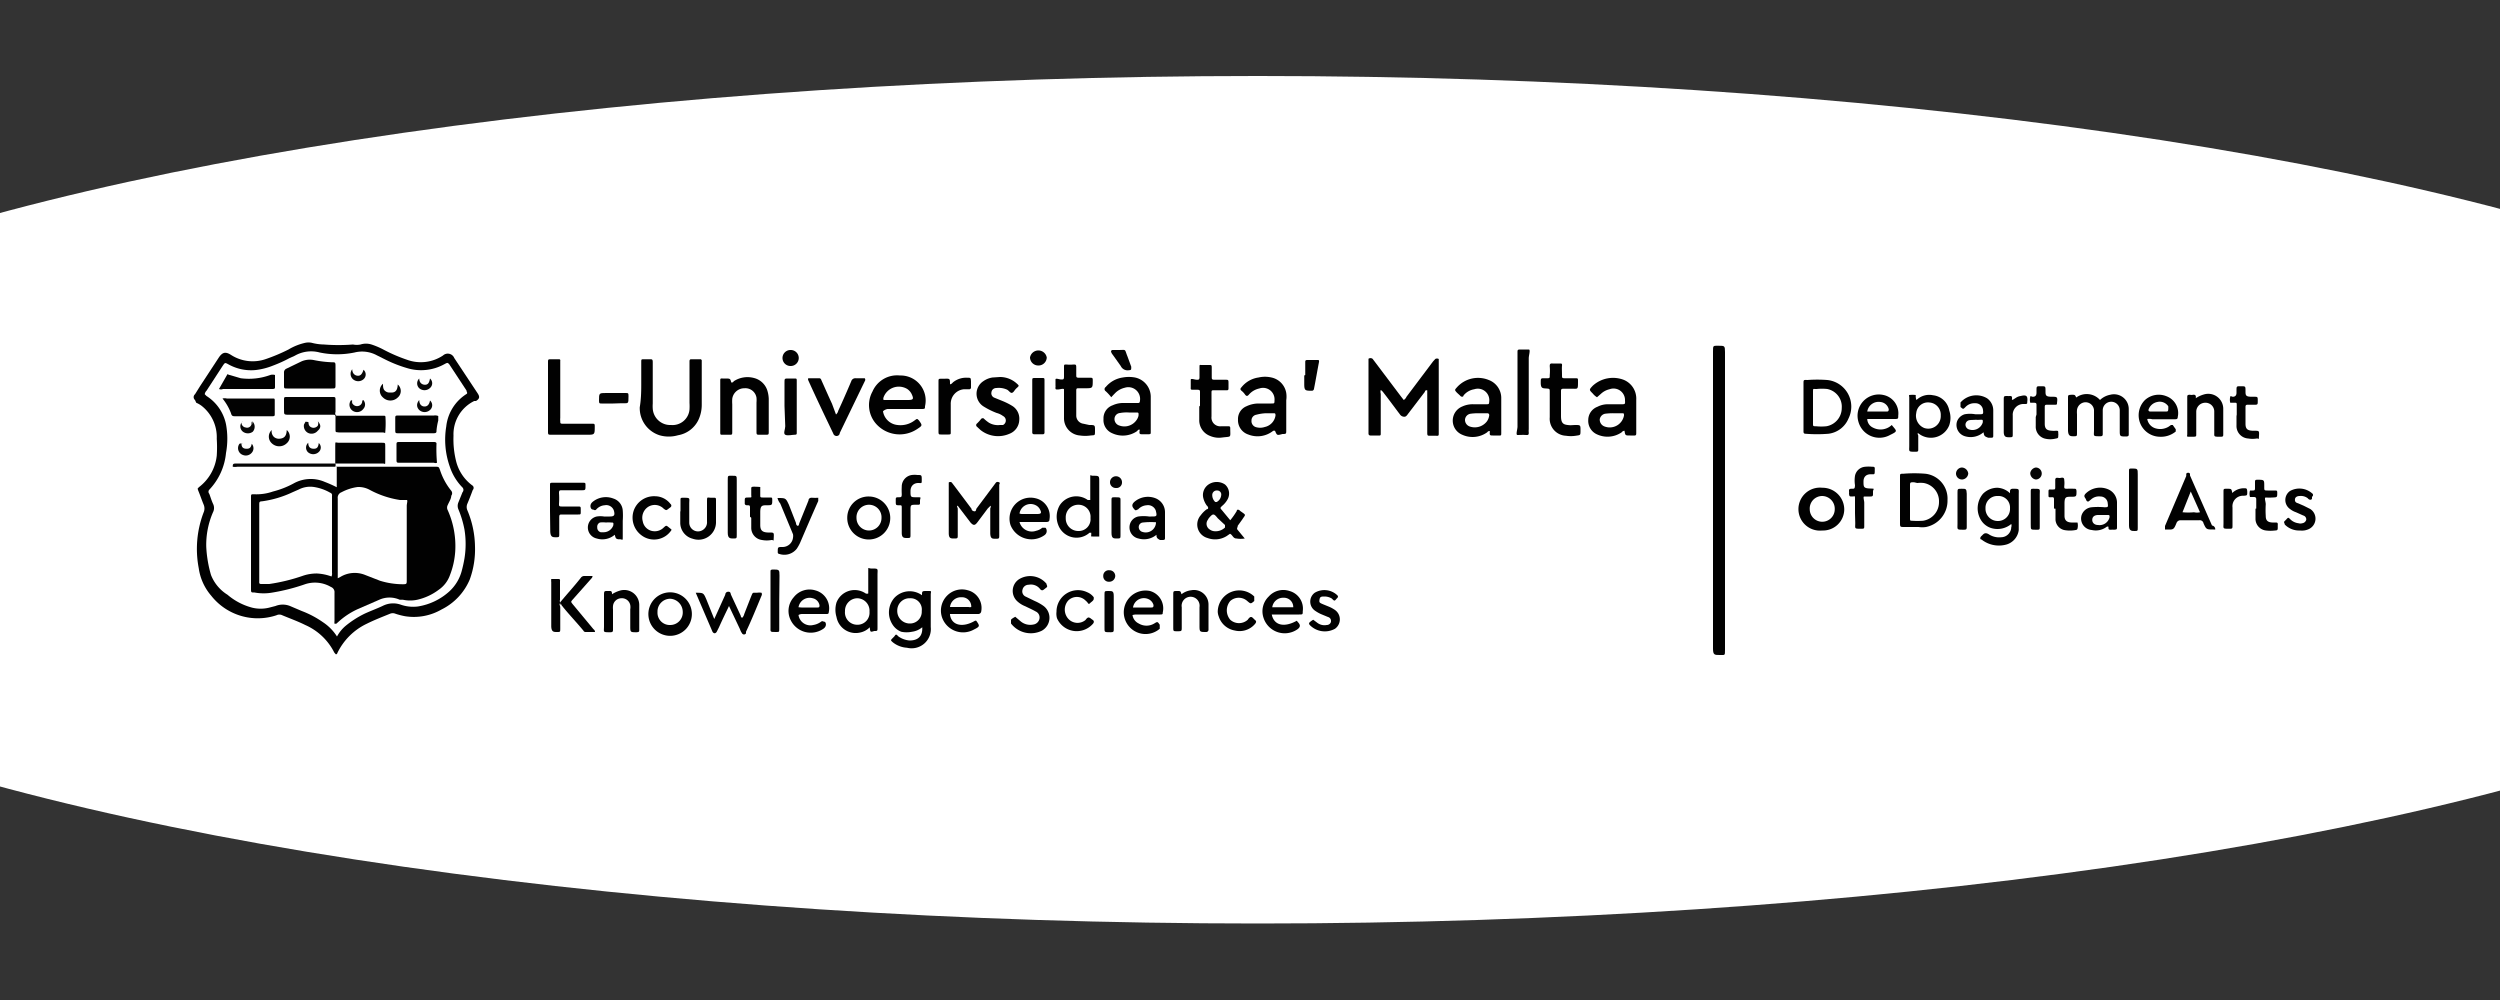 <svg id="Layer_1" data-name="Layer 1" xmlns="http://www.w3.org/2000/svg" viewBox="0 0 100 40"><rect x="0" y="0" width="100" height="40" fill="#333333" stroke="none"/><defs><style>.cls-1{fill:#fff;}.cls-2{fill:#010101;}.cls-3{fill:#020202;}.cls-4{fill:#030303;}.cls-5{fill:#040404;}.cls-6{fill:#fefefe;}.cls-7{fill:#fdfdfd;}.cls-8{fill:#fafafa;}.cls-9{fill:#fcfcfc;}.cls-10{fill:#fbfbfb;}.cls-11{fill:#050505;}.cls-12{fill:#080808;}.cls-13{fill:#070707;}.cls-14{fill:#919191;}.cls-15{fill:#939393;}.cls-16{fill:#868686;}.cls-17{fill:#858585;}.cls-18{fill:#9c9c9c;}.cls-19{fill:#696969;}.cls-20{fill:#6d6d6d;}</style></defs><ellipse class="cls-1" cx="50.31" cy="19.99" rx="68.33" ry="16.95"/><path class="cls-2" d="M13.43,26.17s0,0-.06-.07A2.36,2.36,0,0,0,12.21,25c-.3-.15-.61-.26-.92-.39a.26.26,0,0,0-.23,0,2.37,2.37,0,0,1-2.61-.78,2.14,2.14,0,0,1-.5-1.1,4.09,4.09,0,0,1,.19-2.22.4.4,0,0,0,0-.34c-.07-.17-.13-.35-.2-.52s0-.1,0-.15a1.83,1.83,0,0,0,.73-1.27,5.06,5.06,0,0,0,0-.68,1.59,1.59,0,0,0-.61-1.32,1.05,1.05,0,0,0-.21-.12L7.8,16a.15.15,0,0,1,0-.23L8,15.45l.76-1.16c.14-.2.26-.23.47-.1a1.6,1.6,0,0,0,1.41.17,7.14,7.14,0,0,0,.9-.38,2.25,2.25,0,0,1,.68-.27.65.65,0,0,1,.24,0,2.08,2.08,0,0,0,.5.07,7.49,7.49,0,0,0,1.16,0,.76.76,0,0,0,.3,0,.73.73,0,0,1,.44,0,3,3,0,0,1,.49.21,6.36,6.36,0,0,0,.93.4,1.6,1.6,0,0,0,1.44-.17.28.28,0,0,1,.45.1l.94,1.42c.09.14.07.21-.07.3l-.07,0a1.48,1.48,0,0,0-.83,1.39,3.62,3.62,0,0,0,.1,1,1.72,1.72,0,0,0,.67,1,.12.12,0,0,1,0,.17c-.07.19-.14.37-.22.56a.33.33,0,0,0,0,.24A3.87,3.87,0,0,1,19,21.86a3.51,3.51,0,0,1-.21,1.32,2.36,2.36,0,0,1-1.13,1.2,2.21,2.21,0,0,1-1.45.27,2.79,2.79,0,0,1-.39-.1.28.28,0,0,0-.22,0c-.32.13-.63.25-.93.4a2.5,2.5,0,0,0-1.18,1.18A.05.05,0,0,1,13.43,26.17Z"/><path class="cls-3" d="M69,20v6c0,.23,0,.2-.21.2s-.27,0-.27-.26V14.06c0-.25,0-.23.23-.23s.25,0,.25.25Z"/><path class="cls-2" d="M56.15,16a.28.28,0,0,0,.11-.13l1.06-1.41.09-.1a.14.14,0,0,1,.14,0s0,.06,0,.1v2.87c0,.09,0,.11-.11.1H57.2c-.09,0-.11,0-.11-.12v-1.7c-.06,0-.08,0-.1.07l-.68.89s-.06.1-.13.1a.21.21,0,0,1-.18-.09c-.22-.29-.43-.58-.65-.86,0,0-.06-.09-.12-.12a.26.26,0,0,0,0,.15v1.59c0,.06,0,.09-.09.08h-.33s-.07,0-.07-.08V14.55s0-.06,0-.08,0-.1,0-.12a.14.14,0,0,1,.16,0l.07.09,1.07,1.42Z"/><path class="cls-2" d="M25.65,15.4c0-.3,0-.61,0-.91,0-.12,0-.12.11-.12H26c.08,0,.11,0,.11.12,0,.31,0,.61,0,.92s0,.49,0,.73a1.48,1.48,0,0,0,0,.21.7.7,0,0,0,.73.65.68.68,0,0,0,.74-.62,2.28,2.28,0,0,0,0-.26V14.44s0-.07.06-.07h.36a.06.06,0,0,1,.07.07v1.74a1.42,1.42,0,0,1-.13.61,1.11,1.11,0,0,1-.82.62,1.33,1.33,0,0,1-.74,0,1.14,1.14,0,0,1-.79-1.12C25.64,16,25.65,15.69,25.65,15.4Z"/><path class="cls-2" d="M35.32,16.45a.65.65,0,0,0,.58.55.93.93,0,0,0,.68-.18c.11-.08.1-.08.18,0l0,0c.14.2.14.2-.07.34a1.26,1.26,0,0,1-1.64-.2,1.13,1.13,0,0,1-.15-1.3,1.07,1.07,0,0,1,1.1-.64,1,1,0,0,1,1,1.23c0,.1,0,.11-.15.11H35.5A.37.37,0,0,0,35.32,16.45Z"/><path class="cls-2" d="M51,17.23s0,0-.07,0a1,1,0,0,1-1,.15.6.6,0,0,1-.41-.6.55.55,0,0,1,.34-.53,1.13,1.13,0,0,1,.48-.11h.52c.11,0,.12,0,.12-.12a.46.46,0,0,0-.61-.48.75.75,0,0,0-.41.24c-.06.07-.1.08-.16,0a.67.67,0,0,0-.14-.15c-.06-.05-.05-.09,0-.14a1.06,1.06,0,0,1,.68-.39,1.14,1.14,0,0,1,.52,0,.76.76,0,0,1,.59.62,1,1,0,0,1,0,.29v1.2c0,.15,0,.15-.17.15H51.3C51.08,17.42,51.08,17.42,51,17.23Z"/><path class="cls-2" d="M63.88,15.89a.66.66,0,0,1-.17-.15c-.15-.15-.15-.15,0-.31a1.2,1.2,0,0,1,1.23-.24.81.81,0,0,1,.51.8c0,.44,0,.88,0,1.32,0,.08,0,.12-.11.11h-.13c-.2,0-.2,0-.23-.19,0,0-.07,0-.11.06a1,1,0,0,1-1,.08.59.59,0,0,1-.34-.57.57.57,0,0,1,.37-.53.9.9,0,0,1,.42-.1h.54c.14,0,.15,0,.14-.15a.46.46,0,0,0-.62-.45.75.75,0,0,0-.34.18Z"/><path class="cls-2" d="M59.58,17.24s-.06,0-.09.05a1,1,0,0,1-1,.1.61.61,0,0,1,0-1.13,1,1,0,0,1,.45-.09h.5c.12,0,.12,0,.13-.11a.46.46,0,0,0-.6-.49.7.7,0,0,0-.43.25c0,.06-.09.07-.14,0l-.12-.11c-.1-.11-.1-.11,0-.22a1.13,1.13,0,0,1,1.27-.29.77.77,0,0,1,.5.75c0,.46,0,.92,0,1.37,0,.09,0,.11-.11.1h-.23c-.09,0-.13,0-.12-.12a.07.07,0,0,0,0-.05Z"/><path class="cls-2" d="M44.45,15.89a1.83,1.83,0,0,0-.22-.24.1.1,0,0,1,0-.17,1.09,1.09,0,0,1,.68-.38,1.35,1.35,0,0,1,.49,0,.79.79,0,0,1,.63.76c0,.47,0,.95,0,1.42,0,.07,0,.09-.09.09h-.25c-.08,0-.12,0-.11-.11a.12.12,0,0,0,0-.08s-.06,0-.09.06a1,1,0,0,1-1,.09.57.57,0,0,1-.35-.57.55.55,0,0,1,.37-.55,1,1,0,0,1,.44-.09h.54c.08,0,.1,0,.11-.1a.47.47,0,0,0-.61-.51.79.79,0,0,0-.37.2S44.51,15.82,44.45,15.89Z"/><path class="cls-2" d="M29.25,15.3c.05,0,.07,0,.1-.05a1,1,0,0,1,.81-.13.75.75,0,0,1,.53.49,1.28,1.28,0,0,1,.06.34v1.3c0,.14,0,.14-.14.14H30.4c-.14,0-.14,0-.14-.15V16.1a1.11,1.11,0,0,0,0-.19.45.45,0,0,0-.48-.38.49.49,0,0,0-.49.42,1.55,1.55,0,0,0,0,.22v1.09c0,.13,0,.13-.12.13h-.28c-.06,0-.08,0-.08-.08V15.22c0-.06,0-.09.09-.08H29C29.21,15.14,29.21,15.14,29.25,15.3Z"/><path class="cls-2" d="M39.62,20.23s-.07.07-.11.11l-.42.56c-.1.13-.16.12-.27,0l-.51-.67c-.06,0,0,.08,0,.12V21.4c0,.13,0,.14-.14.14s-.22,0-.22-.22V19.4s0-.09,0-.1a.1.1,0,0,1,.12,0l.19.25.6.8s0,.08.1.1.07-.08.11-.12l.71-.95.06-.08a.1.1,0,0,1,.13,0c.05,0,0,.06,0,.1v2c0,.14,0,.15-.14.15s-.21,0-.22-.21v-1S39.65,20.25,39.62,20.23Z"/><path class="cls-2" d="M80.4,19.73s0-.06,0-.08,0-.1.11-.1c.28,0,.24,0,.24.23v1.13c0,.09,0,.19,0,.29a.69.69,0,0,1-.49.58,1.12,1.12,0,0,1-1-.2c-.06,0-.07-.08,0-.14s.12-.17.29-.07a.75.75,0,0,0,.5.12.41.41,0,0,0,.4-.4.19.19,0,0,0,0-.13.86.86,0,0,1-.81.16.74.74,0,0,1-.39-.3.9.9,0,0,1,.07-1.07.82.82,0,0,1,.57-.24A.78.78,0,0,1,80.4,19.73Z"/><path class="cls-2" d="M36.88,23.81c0-.17,0-.17.21-.17s.14,0,.14.15v1.29a.77.77,0,0,1-.95.83,1,1,0,0,1-.57-.22c-.09-.08-.09-.08,0-.17l.06-.06c.07-.1.07-.1.17,0a.91.91,0,0,0,.44.16c.34,0,.53-.17.51-.53a.8.8,0,0,1-.41.18,1.05,1.05,0,0,1-.43,0,.72.72,0,0,1-.35-.29.89.89,0,0,1,.07-1.06A.84.84,0,0,1,36.88,23.81Z"/><path class="cls-2" d="M40,15.08a1,1,0,0,1,.67.26c.1.09.1.09,0,.18s-.11.16-.18.19-.13-.08-.2-.12a.8.8,0,0,0-.43-.07c-.12,0-.19.08-.2.16a.19.19,0,0,0,.12.23l.32.13a2.69,2.69,0,0,1,.38.19.6.6,0,0,1,.29.58.61.61,0,0,1-.39.54,1.13,1.13,0,0,1-1.16-.15l-.14-.13a.08.08,0,0,1,0-.13,1.54,1.54,0,0,0,.17-.19s.07-.05.11,0a1.56,1.56,0,0,0,.2.16A.7.7,0,0,0,40,17l.12,0a.2.2,0,0,0,0-.36.72.72,0,0,0-.25-.12,3,3,0,0,1-.54-.27.6.6,0,0,1,0-1,.85.85,0,0,1,.37-.15Z"/><path class="cls-2" d="M83.05,15.9A.71.71,0,0,1,84,16a.81.81,0,0,1,.41-.21.59.59,0,0,1,.74.57c0,.33,0,.66,0,1,0,.06,0,.09-.09.1-.27,0-.27,0-.27-.25v-.8a.34.34,0,0,0-.68,0c0,.13,0,.26,0,.39v.54c0,.07,0,.11-.1.11-.31,0-.25,0-.25-.25s0-.43,0-.65V16.4a.34.34,0,0,0-.34-.31.35.35,0,0,0-.34.31,1,1,0,0,0,0,.17v.75c0,.12,0,.13-.13.13s-.22,0-.23-.23V15.93c0-.13,0-.13.14-.14h.07C83,15.8,83,15.8,83.05,15.9Z"/><path class="cls-2" d="M72.14,16.34v-1c0-.14,0-.15.15-.14a5.38,5.38,0,0,1,.8,0,1.07,1.07,0,0,1,.85,1.54,1,1,0,0,1-.8.61,5.62,5.62,0,0,1-.92,0c-.09,0-.08-.07-.08-.13Z"/><path class="cls-2" d="M49.21,20.81a2.78,2.78,0,0,0,.26-.37c0-.07.08-.07.14,0,.25.18.22.12.08.34l-.18.25c0,.07-.06.11,0,.17l.28.34a1,1,0,0,1-.33,0c-.14,0-.15-.14-.26-.19l-.13.09a.87.87,0,0,1-.77.08.56.56,0,0,1-.27-.91,1.09,1.09,0,0,1,.24-.24c.07,0,.08-.08,0-.15a.84.84,0,0,1-.13-.27.51.51,0,0,1,.2-.57.59.59,0,0,1,.66,0,.48.48,0,0,1,.1.6.9.9,0,0,1-.22.26c-.08.08-.08.08,0,.17Z"/><path class="cls-2" d="M48,16.23V15.7c0-.08,0-.11-.11-.11h-.17c-.07,0-.1,0-.09-.09v-.05c0-.09,0-.19,0-.26s.16,0,.24,0,.11,0,.11-.11,0-.25,0-.38,0-.1.1-.1h.3c.07,0,.09,0,.09.1v.37c0,.09,0,.12.11.12h.42c.14,0,.14,0,.14.15s0,.12,0,.18,0,.1-.1.09h-.46c-.12,0-.12,0-.12.12v.93a.35.35,0,0,0,.39.39h.26c.07,0,.1,0,.1.08,0,.4.06.32-.32.37a.89.89,0,0,1-.48-.06.67.67,0,0,1-.44-.66v-.52Z"/><path class="cls-2" d="M63,17c.22,0,.22,0,.22.21s0,.19-.19.22a1.27,1.27,0,0,1-.39,0,.68.68,0,0,1-.65-.74c0-.33,0-.65,0-1,0-.14,0-.14-.14-.15s-.22,0-.22-.23h0c0-.19,0-.18.17-.18h.07c.12,0,.12,0,.12-.13a1.93,1.93,0,0,0,0-.34c0-.08,0-.13.11-.12h.3c.06,0,.09,0,.08.09s0,.25,0,.37,0,.13.12.13H63c.12,0,.12,0,.12.12,0,.37,0,.29-.3.3h-.27c-.07,0-.11,0-.11.09,0,.33,0,.66,0,1s.13.35.37.37Z"/><path class="cls-2" d="M76,20.08v-1c0-.13,0-.13.13-.13a5.3,5.3,0,0,1,.89,0,1,1,0,0,1,.88,1.05,1.07,1.07,0,0,1-.86,1.08,1,1,0,0,1-.3,0h-.56c-.18,0-.18,0-.18-.18Z"/><path class="cls-2" d="M43.57,17c.23,0,.23,0,.23.22s0,.18-.18.2a1.48,1.48,0,0,1-.42,0,.69.69,0,0,1-.64-.7c0-.22,0-.44,0-.66v-.23c0-.08,0-.19,0-.25s-.17,0-.25,0-.1,0-.09-.1,0,0,0-.05,0-.18,0-.25.15,0,.23,0,.11,0,.11-.11,0-.25,0-.37,0-.12.1-.12a1.31,1.31,0,0,0,.28,0c.09,0,.11,0,.11.12V15c0,.08,0,.11.11.11h.45c.07,0,.1,0,.1.09,0,.33,0,.33-.3.33h-.26c-.07,0-.1,0-.1.09v1a.33.33,0,0,0,.29.33Z"/><path class="cls-2" d="M21.92,15.88V14.51c0-.14,0-.14.14-.14h.28c.05,0,.08,0,.07.08v2.27a.45.45,0,0,0,0,.11c0,.11,0,.12.12.12H23.7c.07,0,.09,0,.09.1,0,.34,0,.34-.32.34h-1.4c-.15,0-.15,0-.15-.15Z"/><path class="cls-2" d="M34.79,25.09a.73.73,0,0,1-.38.21.78.78,0,0,1-.95-.62,1,1,0,0,1,0-.58.78.78,0,0,1,1.17-.36.15.15,0,0,0,.1,0v-.34c0-.19,0-.37,0-.56s0-.1.11-.1c.32,0,.26,0,.26.26v2.1c0,.14,0,.14-.13.14h0C34.81,25.29,34.81,25.29,34.79,25.09Z"/><path class="cls-2" d="M43.61,20V19.7c0-.19,0-.38,0-.57s0-.1.1-.1c.26,0,.26,0,.26.25v2.18s0,0,0,0-.17,0-.26,0-.06,0-.06-.08v-.07s0,0-.07,0A.78.78,0,0,1,42.33,21a.91.91,0,0,1,.06-.79A.79.79,0,0,1,43.51,20S43.56,20,43.61,20Z"/><path class="cls-2" d="M33.44,16.58a.27.27,0,0,0,.09-.15c.18-.39.35-.78.52-1.18a.17.17,0,0,1,.18-.12h.36a.1.1,0,0,1,0,.12l-1,2.07c0,.06-.05.12-.13.12a.14.14,0,0,1-.13-.1c-.34-.71-.68-1.42-1-2.13a.1.1,0,0,1,0-.08h.44c.07,0,.08.07.1.11.14.31.27.61.41.91Z"/><path class="cls-2" d="M76.66,16a.73.73,0,0,1,.66-.19.74.74,0,0,1,.65.61.92.92,0,0,1,0,.59.79.79,0,0,1-1.17.37l-.07-.05c-.06,0,0,.06,0,.1v.54c0,.07,0,.1-.1.1-.31,0-.26,0-.26-.25V15.87a.07.07,0,0,1,0-.07,1.13,1.13,0,0,1,.26,0s0,0,0,0S76.62,15.93,76.66,16Z"/><path class="cls-2" d="M29.16,24.24c-.15.31-.28.58-.4.85l-.09.18c-.05.08-.12.08-.17,0v0l-.67-1.56s0,0,0,0,0,0,0,0c.31,0,.31,0,.43.28l.31.77.06-.13.38-.84s0-.11.11-.12.1.07.12.12l.39.84s0,.07.06.08a.31.31,0,0,0,.08-.15l.27-.69c.08-.19.05-.16.24-.16a.55.55,0,0,1,.18,0,.12.12,0,0,1,0,.12c-.2.48-.41,1-.62,1.44l0,.06a.09.09,0,0,1-.16,0,.6.6,0,0,1-.08-.16Z"/><path class="cls-2" d="M88.61,21.18h-.07c-.28,0-.29,0-.4-.25a.15.15,0,0,0-.17-.12h-.75a.17.17,0,0,0-.16.11c-.11.27-.12.27-.41.26H86.6c0-.06,0-.1,0-.14l.85-2,0-.09a.09.09,0,0,1,.15,0s0,.05,0,.07l.88,2A.15.15,0,0,1,88.61,21.18Z"/><path class="cls-2" d="M40.61,24.67l.2.17a.6.6,0,0,0,.53.14.29.29,0,0,0,.24-.24.26.26,0,0,0-.15-.28c-.14-.08-.28-.14-.42-.21a1,1,0,0,1-.32-.2.56.56,0,0,1,.07-.88.85.85,0,0,1,1.1.18c0,.06.06.1,0,.15l-.09.07c-.06.05-.1.06-.16,0a.46.46,0,0,0-.46-.18.25.25,0,0,0-.25.2.23.23,0,0,0,.14.28l.35.17a1.86,1.86,0,0,1,.34.19.59.59,0,0,1-.06,1,1,1,0,0,1-1.23-.29c0-.06,0-.1,0-.14S40.56,24.7,40.61,24.67Z"/><path class="cls-2" d="M45.3,24.6a.44.44,0,0,0,.25.34.6.6,0,0,0,.62,0c.13-.08.13-.08.22.05l0,.05s0,.07,0,.11A.87.87,0,1,1,46,23.64a.72.72,0,0,1,.51.86c0,.06,0,.08-.1.08h-1Z"/><path class="cls-2" d="M31.94,24.6a.48.48,0,0,0,.59.4.71.71,0,0,0,.31-.13c.06-.05.09,0,.14,0s.12.18-.06.29a.89.89,0,0,1-1.29-.35.82.82,0,0,1,.12-.92.8.8,0,0,1,.88-.27.74.74,0,0,1,.52.87c0,.08-.07.07-.12.07H32.1A.29.29,0,0,0,31.94,24.6Z"/><path class="cls-2" d="M50.87,24.58c.09.44.5.53,1,.25,0,0,0,0,.06.07s.13.17-.06.29a.89.89,0,0,1-1.33-.48.82.82,0,0,1,.21-.85.78.78,0,0,1,.83-.22.73.73,0,0,1,.53.81c0,.13,0,.13-.15.13H50.87Z"/><path class="cls-2" d="M38,24.59c.06.43.51.53,1,.24a.09.09,0,0,1,.05,0c.15.21.15.23-.09.35a.89.89,0,0,1-1.29-.52.85.85,0,0,1,.22-.84.83.83,0,0,1,.82-.21.73.73,0,0,1,.54.84.12.12,0,0,1-.13.11H38Z"/><path class="cls-2" d="M60.7,15.7V14.09c0-.08,0-.11.1-.11s.27,0,.35,0,0,.23,0,.35v2.84a.57.57,0,0,0,0,.13c0,.07,0,.11-.11.1s-.26,0-.34,0,0-.22,0-.34Z"/><path class="cls-2" d="M85.89,16.76a.47.47,0,0,0,.29.36.65.65,0,0,0,.56-.05l.1-.07a0,0,0,0,1,.07,0l.12.17c0,.05,0,.07,0,.09a.93.93,0,0,1-.64.21A.86.86,0,0,1,85.8,16a.82.82,0,0,1,.86-.15.72.72,0,0,1,.45.83c0,.09-.06.09-.12.09h-.9A.49.49,0,0,0,85.89,16.76Z"/><path class="cls-2" d="M75.67,17c.2.25.26.24-.07.4a.87.87,0,0,1-1.26-.52.85.85,0,0,1,1-1.08.75.75,0,0,1,.59.82c0,.13,0,.14-.15.14H74.69a.39.39,0,0,0,.22.34A.65.65,0,0,0,75.67,17Z"/><path class="cls-2" d="M40.77,20.83a.51.51,0,0,0,.68.4.55.55,0,0,0,.24-.12c.05,0,.08,0,.12,0s.13.2-.05.31A.9.9,0,0,1,40.42,21a.84.84,0,0,1,1-1.07.73.73,0,0,1,.56.84c0,.09-.05.11-.14.11H40.77Z"/><path class="cls-2" d="M79.34,17.29a.78.78,0,0,1-.74.16.47.47,0,0,1-.32-.59.47.47,0,0,1,.31-.29,1.2,1.2,0,0,1,.42,0h.17c.14,0,.16,0,.14-.17a.3.3,0,0,0-.32-.27.48.48,0,0,0-.38.15c-.1.1-.09.09-.2,0l0-.05s0-.08,0-.13a.84.84,0,0,1,1.06-.17.59.59,0,0,1,.25.48c0,.33,0,.66,0,1,0,.08,0,.1-.1.1h-.1C79.37,17.45,79.37,17.44,79.34,17.29Z"/><path class="cls-2" d="M25.94,24.47a.87.87,0,0,1,1.73,0,.87.87,0,1,1-1.73,0Z"/><path class="cls-2" d="M46.26,21.39a.78.78,0,0,1-.72.15.45.45,0,0,1-.36-.45.44.44,0,0,1,.35-.43,1.53,1.53,0,0,1,.43,0h.09c.22,0,.24,0,.18-.24a.33.33,0,0,0-.36-.21.51.51,0,0,0-.35.17c-.05,0-.08.07-.14,0s-.16-.17,0-.31a.83.83,0,0,1,.84-.14.6.6,0,0,1,.38.57c0,.32,0,.64,0,1,0,.07,0,.1-.1.1H46.4C46.31,21.55,46.25,21.52,46.26,21.39Z"/><path class="cls-2" d="M72.89,21.22a.86.86,0,1,1,0-1.71.87.87,0,0,1,.88.87A.85.85,0,0,1,72.89,21.22Z"/><path class="cls-2" d="M34.76,19.86a.86.86,0,1,1-.87.85A.85.85,0,0,1,34.76,19.86Z"/><path class="cls-2" d="M83.54,20.06c-.05,0-.07,0-.1-.08s-.13-.13,0-.25a.82.82,0,0,1,.88-.16.58.58,0,0,1,.36.52c0,.19,0,.37,0,.56v.41c0,.12,0,.12-.13.13a.33.33,0,0,0-.1,0c-.09,0-.12,0-.11-.12a.08.08,0,0,0-.07,0,.72.72,0,0,1-.6.13.46.46,0,0,1-.41-.58.47.47,0,0,1,.41-.33,2.74,2.74,0,0,1,.5,0c.15,0,.16,0,.14-.15a.29.29,0,0,0-.29-.28.47.47,0,0,0-.38.12Z"/><path class="cls-2" d="M38,15.37c.07,0,.1-.07.15-.1a.83.83,0,0,1,.55-.16c.13,0,.13,0,.14.15v.23a.07.07,0,0,1-.08.08h-.2a.58.58,0,0,0-.53.6v1.13c0,.06,0,.08-.09.08h-.29c-.09,0-.11,0-.11-.11v-2c0-.12,0-.12.13-.12h.1C38,15.14,38,15.14,38,15.37Z"/><path class="cls-2" d="M24.59,21.39a.76.76,0,0,1-.72.15.45.45,0,0,1,0-.88.92.92,0,0,1,.29,0h.23c.18,0,.21-.05.17-.22a.32.32,0,0,0-.37-.23.49.49,0,0,0-.34.17c-.06.06-.09,0-.15,0s-.15-.17,0-.3a.83.83,0,0,1,.83-.14.54.54,0,0,1,.38.48,2.84,2.84,0,0,1,0,.41c0,.21,0,.42,0,.62s0,.13-.11.12h-.08C24.63,21.54,24.63,21.54,24.59,21.39Z"/><path class="cls-2" d="M31.1,19.92h0c.33,0,.33,0,.46.28l.28.72s0,.09.06.11.06-.08.08-.12l.36-.89c0-.08.07-.12.15-.11a1.92,1.92,0,0,0,.24,0c0,.06,0,.09,0,.13-.25.56-.49,1.12-.73,1.68a1.71,1.71,0,0,1-.13.23.63.63,0,0,1-.69.21.07.07,0,0,1-.07-.08v0c0-.2,0-.2.19-.2a.42.42,0,0,0,.42-.37.39.39,0,0,0,0-.14l-.51-1.23A.55.55,0,0,1,31.1,19.92Z"/><path class="cls-2" d="M22,20.43v-1c0-.12,0-.12.12-.12h1.18c.12,0,.12,0,.12.12v0c0,.18,0,.18-.18.18h-.76c-.09,0-.12,0-.12.11a3.23,3.23,0,0,1,0,.44c0,.07,0,.1.1.1h.64c.13,0,.13,0,.13.13v.07c0,.12,0,.12-.11.12H22.5c-.12,0-.13,0-.13.13v.65c0,.12,0,.13-.13.13s-.22,0-.23-.23Z"/><path class="cls-2" d="M87.83,15.93a1.13,1.13,0,0,1,.32-.15.6.6,0,0,1,.78.59c0,.33,0,.65,0,1,0,.07,0,.1-.1.1-.32,0-.25,0-.26-.24v-.79a.35.35,0,0,0-.37-.33.36.36,0,0,0-.35.36c0,.21,0,.41,0,.62v.28c0,.1,0,.1-.21.1s-.15,0-.15-.11V15.9c0-.08,0-.11.11-.11a.24.24,0,0,0,.12,0C87.81,15.78,87.85,15.82,87.83,15.93Z"/><path class="cls-2" d="M47.26,23.77a.77.77,0,0,1,.39-.16.58.58,0,0,1,.69.57c0,.34,0,.68,0,1a.09.09,0,0,1-.09.1c-.26,0-.27,0-.27-.25s0-.49,0-.74a.36.36,0,1,0-.71,0v.79c0,.17,0,.17-.18.17h0c-.16,0-.16,0-.16-.16V23.8c0-.16,0-.16.16-.16h0C47.22,23.64,47.22,23.64,47.26,23.77Z"/><path class="cls-2" d="M24.48,23.77a1.14,1.14,0,0,1,.3-.14.6.6,0,0,1,.79.56c0,.33,0,.67,0,1,0,.07,0,.09-.1.1-.26,0-.26,0-.26-.25v-.67a.47.47,0,0,0,0-.17.34.34,0,0,0-.36-.27.34.34,0,0,0-.33.31.71.71,0,0,0,0,.14v.79c0,.08,0,.12-.11.12-.31,0-.25,0-.25-.24V23.84c0-.22,0-.2.21-.2h0C24.47,23.63,24.48,23.68,24.48,23.77Z"/><path class="cls-2" d="M27.22,20.45V20c0-.07,0-.09.09-.09.32,0,.26,0,.26.24s0,.5,0,.75a.35.35,0,0,0,.54.3.36.36,0,0,0,.17-.34c0-.26,0-.52,0-.77s0-.18.18-.18h.1c.06,0,.08,0,.08.09,0,.31,0,.61,0,.91a.7.7,0,0,1-.93.64.66.66,0,0,1-.5-.63c0-.15,0-.31,0-.46Z"/><path class="cls-3" d="M74.2,20.52c0-.18,0-.36,0-.54s0-.12-.11-.12-.12,0-.13-.13a.21.21,0,0,0,0-.08c0-.07,0-.1.11-.1s.12,0,.13-.14a1.22,1.22,0,0,1,0-.38.45.45,0,0,1,.41-.36,1.22,1.22,0,0,1,.27,0c.09,0,.12,0,.11.12v0c0,.21,0,.18-.16.18s-.29.08-.29.29,0,.27.25.28.13,0,.13.13v.08c0,.07,0,.11-.1.11h0c-.08,0-.19,0-.25,0s0,.16,0,.25c0,.31,0,.61,0,.92,0,.11,0,.12-.12.12-.29,0-.24,0-.24-.23Z"/><path class="cls-2" d="M42.26,24.47a.86.86,0,0,1,1.23-.78.63.63,0,0,1,.26.2s0,0,0,.06-.07.11-.12.15-.07.1-.13,0a.6.6,0,0,0-.08-.08.49.49,0,0,0-.69,0,.55.55,0,0,0,0,.73.5.5,0,0,0,.69.05s.07-.11.13-.1.1.06.15.09.09.09,0,.18a.86.86,0,0,1-1.42-.24A.66.66,0,0,1,42.26,24.47Z"/><path class="cls-2" d="M48.71,24.48a.86.86,0,0,1,1.46-.62l0,.06s0,.08,0,.12l0,0c-.14.12-.14.12-.28,0a.51.51,0,0,0-.68,0,.58.58,0,0,0,0,.75.52.52,0,0,0,.7,0s.06-.1.12-.11.11.07.16.11.09.08,0,.18a.81.81,0,0,1-.8.25.82.82,0,0,1-.64-.56A.61.61,0,0,1,48.71,24.48Z"/><path class="cls-2" d="M26.86,21.2a.83.83,0,0,1-1.19.22.88.88,0,0,1-.32-1,.86.86,0,0,1,.86-.57.78.78,0,0,1,.61.31.08.08,0,0,1,0,.13l-.08.06c-.09.07-.09.07-.19,0a.5.5,0,0,0-.6-.09.52.52,0,0,0-.24.59.48.48,0,0,0,.46.4.5.5,0,0,0,.38-.15c.1-.09.1-.09.21,0l.1.08S26.85,21.19,26.86,21.2Z"/><path class="cls-2" d="M92,21.22a.8.8,0,0,1-.61-.24c0-.05-.06-.09,0-.14l.06-.06c.08-.09.08-.09.17,0a.56.56,0,0,0,.32.15.26.26,0,0,0,.15,0,.19.19,0,0,0,.16-.14.16.16,0,0,0-.12-.17l-.29-.13a.8.8,0,0,1-.24-.13.44.44,0,0,1,0-.72.77.77,0,0,1,.88.09.08.08,0,0,1,0,.14l0,.06c0,.07-.1.09-.17,0a.45.45,0,0,0-.32-.09c-.11,0-.18.05-.19.12s0,.14.12.17l.23.1.26.13a.46.46,0,0,1-.05.8A.65.65,0,0,1,92,21.22Z"/><path class="cls-2" d="M52.53,24.79l.16.12a.47.47,0,0,0,.38.09c.1,0,.17-.08.17-.15a.16.16,0,0,0-.12-.17l-.29-.12a1.49,1.49,0,0,1-.24-.14.44.44,0,0,1,0-.71.75.75,0,0,1,.88.08c.06.05.07.09,0,.15l0,0c-.09.11-.09.11-.2,0a.57.57,0,0,0-.28-.08c-.13,0-.19,0-.21.12s0,.13.14.19l.22.09a1.3,1.3,0,0,1,.26.14.46.46,0,0,1,0,.75.84.84,0,0,1-1-.14c-.05-.05-.05-.09,0-.13A.71.71,0,0,1,52.53,24.79Z"/><path class="cls-2" d="M36.07,20.87v-.54c0-.12,0-.12-.11-.12s-.13,0-.13-.13V20c0-.09,0-.11.11-.11s.13,0,.13-.13a2.71,2.71,0,0,1,0-.29.47.47,0,0,1,.4-.47.91.91,0,0,1,.23,0c.16,0,.17,0,.17.18s0,.14-.14.14-.3.08-.31.31h0c0,.26,0,.26.24.26s.14,0,.14.15v.1s0,.05-.06.05h-.09c-.23,0-.23,0-.23.24s0,.64,0,.95c0,.13,0,.14-.13.14s-.22,0-.22-.21Z"/><path class="cls-3" d="M89.47,16.58c0-.12,0-.24,0-.36s0-.11-.12-.11-.12,0-.14,0a.49.49,0,0,1,0-.24c0-.05.07,0,.1,0s.15,0,.15-.16v-.08c0-.19,0-.18.18-.18s.18,0,.18.18,0,.24.25.24h.08c.16,0,.16,0,.16.16s0,.16-.16.16h-.23c-.06,0-.1,0-.1.09,0,.23,0,.45,0,.67s.09.27.29.28h.06c.2,0,.2,0,.19.2s0,.1-.09.11a1,1,0,0,1-.34,0,.5.5,0,0,1-.47-.53c0-.12,0-.24,0-.36Z"/><path class="cls-3" d="M81.46,16.58v-.36c0-.08,0-.11-.11-.11s-.12,0-.14,0a.49.49,0,0,1,0-.24c0-.05.06,0,.1,0s.15,0,.15-.16v-.08c0-.19,0-.18.18-.18s.18,0,.18.18,0,.24.25.24h0c.22,0,.24,0,.21.25,0,.05,0,.07-.08.07h-.31c-.07,0-.1,0-.1.09,0,.23,0,.45,0,.67s.1.27.29.28a.75.75,0,0,0,.15,0c.1,0,.1,0,.1.1a.33.33,0,0,1,0,.1c0,.07,0,.1-.09.11a.9.9,0,0,1-.46,0,.49.49,0,0,1-.35-.5v-.36Z"/><path class="cls-3" d="M82.16,20.34V20c0-.09,0-.12-.11-.11H82a.05.05,0,0,1-.06-.06v-.16c0-.06,0-.1.08-.09h.1c.07,0,.09,0,.09-.09V19.2c0-.14.13-.07.19-.08s.17-.05.17.08a1,1,0,0,1,0,.25c0,.08,0,.1.11.1a2.62,2.62,0,0,1,.28,0c.07,0,.09,0,.1.09,0,.22,0,.23-.21.23s-.27,0-.27.28,0,.32,0,.48.07.26.27.27h.08c.05,0,.14,0,.17,0a.49.49,0,0,1,0,.24s0,.05-.07.06a1.24,1.24,0,0,1-.47,0,.45.45,0,0,1-.34-.41c0-.15,0-.3,0-.44Z"/><path class="cls-2" d="M90.25,20.34V20c0-.07,0-.12-.1-.12s-.12,0-.15,0a.46.46,0,0,1,0-.26s0,0,0,0h.11c.06,0,.09,0,.09-.09v-.24c0-.07,0-.1.09-.1.28,0,.28,0,.28.25v.05c0,.12,0,.13.13.13H91c.06,0,.09,0,.09.08v0c0,.2,0,.19-.19.2s-.2,0-.27,0,0,.17,0,.27a3.68,3.68,0,0,0,0,.47c0,.18.08.25.26.26H91c.09,0,.12,0,.11.11v.09c0,.08,0,.12-.11.12a1.45,1.45,0,0,1-.36,0,.47.47,0,0,1-.42-.45c0-.14,0-.28,0-.42Z"/><path class="cls-3" d="M31.38,16.24v-.95c0-.15,0-.15.17-.15h.24c.06,0,.08,0,.08.07v2.1c0,.06,0,.08-.09.08s-.28.05-.37,0,0-.22,0-.34Z"/><path class="cls-3" d="M41.29,16.24v-1c0-.12,0-.12.13-.12h.27c.07,0,.09,0,.09.08v2.11a.06.06,0,0,1-.06.06h-.36s-.07,0-.07-.07V16.24Z"/><path class="cls-2" d="M30,20.67v-.32c0-.14,0-.14-.13-.14s0,0,0,0-.09,0-.08-.09v-.07c0-.14,0-.15.15-.15s.11,0,.11-.12,0-.16,0-.23,0-.09.2-.08.16,0,.16.08v.26c0,.07,0,.09.09.09h.31c.06,0,.08,0,.08.09,0,.21,0,.22-.2.22s-.28,0-.28.28V21c0,.21.08.29.3.3h.05c.2,0,.2,0,.19.2s0,.09-.09.1a1,1,0,0,1-.38,0,.49.49,0,0,1-.43-.49c0-.13,0-.27,0-.4Z"/><path class="cls-2" d="M22.41,24.09c.27-.33.56-.64.84-1a.17.17,0,0,1,.12-.05h.33c0,.07-.05.1-.08.14l-.71.8c-.08.09-.08.09,0,.19l.83,1a.13.13,0,0,1,.06.11h-.38s-.06,0-.08-.05c-.28-.34-.59-.66-.86-1,0,0,0-.07-.08-.09h0A0,0,0,0,1,22.41,24.09Z"/><path class="cls-3" d="M29.47,20.3v1.09c0,.14,0,.15-.13.15s-.23,0-.23-.23v-2.1c0-.2,0-.18.18-.18s.18,0,.18.18Z"/><path class="cls-3" d="M31.17,24.05v1.1c0,.13,0,.13-.13.13h0c-.25,0-.22,0-.22-.2V22.86c0-.05,0-.07.08-.08.27,0,.28,0,.28.25Z"/><path class="cls-3" d="M85.51,20c0,.37,0,.74,0,1.11,0,.12,0,.13-.12.13s-.23,0-.23-.22c0-.69,0-1.39,0-2.08v-.11c0-.06,0-.09.08-.09.27,0,.27,0,.27.24Z"/><path class="cls-3" d="M80.5,16l.14-.09a.44.44,0,0,1,.19-.07c.23-.06.29,0,.26.24,0,.06,0,.08-.08.08h-.09a.43.43,0,0,0-.41.46v.74c0,.12,0,.13-.13.13s-.23,0-.23-.22V16c0-.16,0-.16.16-.16a.16.16,0,0,0,.07,0c.07,0,.11,0,.1.11S80.47,15.94,80.5,16Z"/><path class="cls-3" d="M89.29,19.72a.67.67,0,0,1,.46-.19c.12,0,.13,0,.14.14v0c0,.15,0,.15-.15.16a.42.42,0,0,0-.44.47v.71c0,.13,0,.14-.12.14-.29,0-.24,0-.24-.23V19.68c0-.13,0-.13.14-.13h0C89.26,19.55,89.26,19.55,89.29,19.72Z"/><path class="cls-3" d="M22.41,24.09v.05c-.06,0,0,.1,0,.15v.85c0,.14,0,.14-.13.14s-.22,0-.23-.22V23.29a.62.62,0,0,1,0-.13s0,0,0,0,.19,0,.28,0,.07.05.07.1V24A.08.08,0,0,0,22.41,24.09Z"/><path class="cls-4" d="M44.46,20.71V20c0-.08,0-.11.1-.11.32,0,.25,0,.26.24V21.4c0,.13,0,.14-.14.14s-.22,0-.22-.23Z"/><path class="cls-3" d="M81.23,20.36v-.7c0-.08,0-.12.11-.11.3,0,.25,0,.25.23v1.28c0,.12,0,.13-.12.13-.28,0-.23,0-.24-.24Z"/><path class="cls-4" d="M44.55,24.48v.69c0,.08,0,.12-.11.12-.31,0-.25,0-.26-.24V23.8c0-.16,0-.16.16-.16s.21,0,.21.21Z"/><path class="cls-4" d="M78.67,20.39c0,.23,0,.45,0,.68,0,.08,0,.12-.11.12-.31,0-.26,0-.26-.25V19.72c0-.17,0-.17.17-.17s.19,0,.2.2Z"/><path class="cls-3" d="M52.21,15V14.5c0-.07,0-.1.09-.1h.39c.06,0,.08,0,.07.08-.07.36-.13.72-.2,1.07a.09.09,0,0,1-.07.08c-.28,0-.32,0-.32-.27,0-.11,0-.23,0-.34Z"/><path class="cls-4" d="M24.53,16.14h-.47c-.08,0-.1,0-.1-.11,0-.31,0-.31.29-.31H25c.13,0,.14,0,.14.12,0,.35,0,.28-.29.29Z"/><path class="cls-4" d="M44.73,14c.34,0,.24-.06.37.26l.15.41c0,.13,0,.13-.1.14h0a.3.3,0,0,1-.32-.17l-.32-.45a.33.33,0,0,1-.06-.1A.06.06,0,0,1,44.5,14Z"/><path class="cls-3" d="M41.54,14.62a.33.33,0,0,1-.34-.32.34.34,0,0,1,.67,0A.33.33,0,0,1,41.54,14.62Z"/><path class="cls-3" d="M31.63,14a.32.32,0,1,1,0,.64.32.32,0,0,1-.33-.31A.32.32,0,0,1,31.63,14Z"/><path class="cls-5" d="M44.64,19.05a.24.24,0,0,1,.24.24.22.22,0,0,1-.24.23.23.23,0,0,1-.24-.23A.24.24,0,0,1,44.64,19.05Z"/><path class="cls-5" d="M81.43,18.7a.24.24,0,1,1,0,.48.26.26,0,0,1-.22-.26A.27.27,0,0,1,81.43,18.7Z"/><path class="cls-5" d="M44.36,23.27a.22.22,0,0,1-.23-.23.22.22,0,0,1,.24-.23.23.23,0,0,1,.24.23A.24.24,0,0,1,44.36,23.27Z"/><path class="cls-5" d="M78.49,19.18a.24.24,0,0,1-.25-.23.25.25,0,0,1,.23-.25.27.27,0,0,1,.26.24A.26.26,0,0,1,78.49,19.18Z"/><path class="cls-3" d="M22.4,24.13a.14.14,0,0,1,.08.09A.14.14,0,0,1,22.4,24.13Z"/><path class="cls-1" d="M8.19,15.77a.23.23,0,0,1,.07-.14l.65-1c.09-.13.09-.13.22-.06a1.86,1.86,0,0,0,1.11.23,2.7,2.7,0,0,0,.69-.18,5.24,5.24,0,0,0,.64-.29l.22-.1a1.31,1.31,0,0,1,1-.13,3.43,3.43,0,0,0,1.39,0,1.24,1.24,0,0,1,.89.11l.38.19a5.15,5.15,0,0,0,.82.32,1.92,1.92,0,0,0,1.5-.15c.13-.07.13-.07.2,0l.69,1.05c0,.06.06.1,0,.14a1.76,1.76,0,0,0-.81,1.3,3.23,3.23,0,0,0,.14,1.6,2.14,2.14,0,0,0,.51.84.14.14,0,0,1,0,.19l-.17.42a.36.36,0,0,0,0,.25,4,4,0,0,1,.25.83,3.63,3.63,0,0,1,0,1.14,5.23,5.23,0,0,1-.12.54,1.71,1.71,0,0,1-.48.78,2.44,2.44,0,0,1-1.27.61,1.52,1.52,0,0,1-.7-.08.92.92,0,0,0-.69.05c-.23.11-.48.2-.72.31a3.86,3.86,0,0,0-.77.49,1.47,1.47,0,0,0-.35.43l0,0a1.9,1.9,0,0,0-.56-.57,3.84,3.84,0,0,0-.85-.45l-.47-.2a.78.78,0,0,0-.58,0l-.27.07a1.43,1.43,0,0,1-.65,0,2.49,2.49,0,0,1-1-.52A1.63,1.63,0,0,1,8.44,23a4.86,4.86,0,0,1-.19-1.13,3.27,3.27,0,0,1,.27-1.38.37.37,0,0,0,0-.34c-.06-.13-.1-.27-.15-.4a.12.12,0,0,1,0-.16,2.47,2.47,0,0,0,.67-1.47,3.17,3.17,0,0,0,0-1.15,1.76,1.76,0,0,0-.78-1.13Z"/><path class="cls-6" d="M35.92,16h-.51c-.08,0-.09,0-.07-.1a.65.65,0,0,1,.95-.34.52.52,0,0,1,.17.19c.1.21.08.25-.15.25Z"/><path class="cls-6" d="M50.63,16.53h.31c.06,0,.08,0,.08.09a.55.55,0,0,1-.43.46.59.59,0,0,1-.37,0,.25.25,0,0,1-.16-.26.23.23,0,0,1,.19-.23A1.76,1.76,0,0,1,50.63,16.53Z"/><path class="cls-6" d="M64.56,16.53h.32c.07,0,.08,0,.08.09a.58.58,0,0,1-.8.43.29.29,0,0,1-.17-.28.27.27,0,0,1,.21-.22A2.36,2.36,0,0,1,64.56,16.53Z"/><path class="cls-6" d="M59.16,16.53h.34s.07,0,.07.08a.54.54,0,0,1-.09.24.61.61,0,0,1-.69.21.28.28,0,0,1-.19-.27.26.26,0,0,1,.22-.24A2.25,2.25,0,0,1,59.16,16.53Z"/><path class="cls-6" d="M45.16,16.5h.28c.1,0,.11,0,.1.13a.46.46,0,0,1-.07.16.59.59,0,0,1-.7.23.27.27,0,0,1-.19-.27.24.24,0,0,1,.22-.23A1.48,1.48,0,0,1,45.16,16.5Z"/><path class="cls-1" d="M79.42,20.33a.47.47,0,0,1,.49-.49.46.46,0,0,1,.49.49.48.48,0,0,1-.48.51A.49.49,0,0,1,79.42,20.33Z"/><path class="cls-1" d="M36.87,24.44a.47.47,0,0,1-.48.5.5.5,0,0,1-.5-.51.49.49,0,0,1,.51-.5A.45.45,0,0,1,36.87,24.44Z"/><path class="cls-1" d="M72.52,16.33c0-.2,0-.41,0-.62s0-.14.15-.15a1.93,1.93,0,0,1,.42,0,.72.72,0,0,1,.58.76.74.74,0,0,1-.61.73,2,2,0,0,1-.42,0c-.12,0-.12,0-.12-.12S72.52,16.56,72.52,16.33Z"/><path class="cls-7" d="M48.61,21.25a.36.36,0,0,1-.22-.07.27.27,0,0,1-.1-.35l.06-.1c.17-.2.2-.2.36,0L49,21s0,.07,0,.1A.53.53,0,0,1,48.61,21.25Z"/><path class="cls-8" d="M48.85,19.76a.35.35,0,0,1-.18.32s0,0-.06,0a.38.38,0,0,1-.12-.29.18.18,0,0,1,.2-.17A.16.16,0,0,1,48.85,19.76Z"/><path class="cls-1" d="M76.69,19.32a1.18,1.18,0,0,1,.26,0,.74.74,0,0,1,.61.76.75.75,0,0,1-.64.75,3.27,3.27,0,0,1-.44,0c-.06,0-.08,0-.08-.08v-1.3c0-.16,0-.16.16-.16Z"/><path class="cls-1" d="M34.78,24.47a.48.48,0,0,1-.49.52.49.49,0,0,1-.49-.54.5.5,0,0,1,.49-.52A.5.5,0,0,1,34.78,24.47Z"/><path class="cls-1" d="M43.62,20.72a.47.47,0,0,1-.48.52.5.5,0,0,1-.51-.52.5.5,0,0,1,.51-.53A.48.48,0,0,1,43.62,20.72Z"/><path class="cls-1" d="M77.63,16.62a.5.5,0,0,1-.66.5.53.53,0,0,1-.32-.6.47.47,0,0,1,.53-.42A.49.49,0,0,1,77.63,16.62Z"/><path class="cls-9" d="M88,20.49a.51.51,0,0,1-.24,0,2.39,2.39,0,0,1-.46,0l.33-.83h0Z"/><path class="cls-6" d="M45.32,24.3A.44.44,0,0,1,46,24a.37.37,0,0,1,.14.2c0,.06,0,.1-.08.1s-.28,0-.42,0Z"/><path class="cls-6" d="M31.94,24.29a.45.45,0,0,1,.57-.36.35.35,0,0,1,.27.28c0,.05,0,.09-.07.09s-.43,0-.65,0Z"/><path class="cls-7" d="M51.73,24.29h-.84a.44.44,0,0,1,.46-.38A.37.37,0,0,1,51.73,24.29Z"/><path class="cls-7" d="M38.85,24.28a.2.2,0,0,1-.11,0H38a.44.44,0,0,1,.46-.39A.37.37,0,0,1,38.85,24.28Z"/><path class="cls-8" d="M86.33,16.46H86s-.07,0-.06-.07a.46.46,0,0,1,.35-.31.41.41,0,0,1,.44.17.61.61,0,0,1,0,.12q0,.09-.06.09Z"/><path class="cls-8" d="M74.69,16.46a.46.46,0,0,1,.53-.38.38.38,0,0,1,.33.29q0,.09-.06.09Z"/><path class="cls-9" d="M40.78,20.54a.45.45,0,0,1,.65-.33.38.38,0,0,1,.16.15c.09.16.06.2-.11.2h-.57A.3.3,0,0,1,40.78,20.54Z"/><path class="cls-6" d="M79,16.79a1.74,1.74,0,0,0,.23,0c.08,0,.09,0,.08.11a.43.43,0,0,1-.57.27.2.2,0,0,1-.12-.2.19.19,0,0,1,.14-.16C78.86,16.79,79,16.8,79,16.79Z"/><path class="cls-1" d="M26.81,25a.49.49,0,0,1-.51-.52.51.51,0,0,1,.51-.53.53.53,0,0,1,.5.52A.5.5,0,0,1,26.81,25Z"/><path class="cls-7" d="M46.24,20.89a.41.41,0,0,1-.53.39.2.2,0,0,1-.16-.2.18.18,0,0,1,.17-.18A3,3,0,0,1,46.24,20.89Z"/><path class="cls-1" d="M73.39,20.37a.5.5,0,1,1-1,0,.5.5,0,0,1,.5-.53A.51.51,0,0,1,73.39,20.37Z"/><path class="cls-1" d="M34.76,20.19a.5.5,0,0,1,.5.53.5.5,0,1,1-1,0A.5.5,0,0,1,34.76,20.19Z"/><path class="cls-10" d="M83.92,21h0c-.14,0-.23-.09-.23-.2s.06-.19.22-.2h.39c.07,0,.09,0,.08.1A.41.41,0,0,1,83.92,21Z"/><path class="cls-9" d="M24.14,21.29l-.11,0a.19.19,0,0,1-.14-.2A.18.18,0,0,1,24,20.9a.89.89,0,0,1,.23,0,1.47,1.47,0,0,1,.21,0c.09,0,.11,0,.09.12A.41.41,0,0,1,24.14,21.29Z"/><path class="cls-2" d="M13.41,18.67h4c.14,0,.14,0,.19.13a2.57,2.57,0,0,0,.45.83.16.16,0,0,1,0,.2c0,.12-.09.25-.14.37a.22.22,0,0,0,0,.21,3.51,3.51,0,0,1,.3,1.63A3.18,3.18,0,0,1,18,23a1.19,1.19,0,0,1-.45.59,2.26,2.26,0,0,1-.86.4,1.37,1.37,0,0,1-.57,0l-.13,0a1,1,0,0,0-.82,0l-.85.37a3,3,0,0,0-.79.52l-.08.07s-.07,0-.07,0a.41.41,0,0,1,0-.11c0-.38,0-.75,0-1.13a.22.22,0,0,0-.14-.23,1.26,1.26,0,0,0-1.07-.1,7.75,7.75,0,0,1-1.26.32,2,2,0,0,1-.73,0c-.14,0-.14,0-.14-.16V19.9c0-.13,0-.13.12-.13a2,2,0,0,0,.76-.11,3.58,3.58,0,0,0,.82-.32A1.41,1.41,0,0,1,13,19.28a4.59,4.59,0,0,1,.47.21c0-.29,0-.56,0-.83Z"/><path class="cls-2" d="M12.4,15.54h-.9c-.14,0-.14,0-.14-.14v-.49a.16.16,0,0,1,.09-.16l.6-.29a.83.83,0,0,1,.49-.06,4.43,4.43,0,0,0,.72.09c.16,0,.16,0,.16.18v.7c0,.17,0,.17-.16.17Z"/><path class="cls-2" d="M13.41,18.53c0-.23,0-.46,0-.68s0-.14.13-.14h1.73c.14,0,.14,0,.14.15s0,.38,0,.57,0,.11-.1.11H13.41Z"/><path class="cls-3" d="M15.41,17.29c0,.05-.06,0-.09,0H13.54c-.12,0-.12,0-.12-.13v-.44c0-.13,0-.13-.14-.13H11.61c-.29,0-.24,0-.25-.25v-.33c0-.13,0-.13.14-.13h1.78c.14,0,.14,0,.14.13v.47a.14.14,0,0,0,0,.11c.09.08.07.19.08.29s.07.29.3.29h1.31C15.24,17.21,15.34,17.2,15.41,17.29Z"/><path class="cls-3" d="M8.9,15.94a.36.36,0,0,1,.17,0h1.84c.06,0,.08,0,.08.08v.54c0,.06,0,.09-.09.09H9.42c-.1,0-.15,0-.18-.12A2.1,2.1,0,0,0,8.9,15.94Z"/><path class="cls-2" d="M17.48,18.51a.15.15,0,0,1-.12,0H16c-.13,0-.14,0-.14-.13v-.59c0-.08,0-.11.1-.11h1.41s.09,0,.09.06A6,6,0,0,0,17.48,18.51Z"/><path class="cls-2" d="M15.41,17.29H13.62c-.15,0-.17,0-.17-.17v-.49h1.9c.05,0,.07,0,.07.08A3.88,3.88,0,0,1,15.41,17.29Z"/><path class="cls-2" d="M17.53,16.64c0,.07,0,.12,0,.18a2.57,2.57,0,0,0-.07.4c0,.07,0,.11-.12.11H15.94c-.12,0-.13,0-.13-.14v-.44c0-.12,0-.13.13-.13h1.42A.32.32,0,0,1,17.53,16.64Z"/><path class="cls-2" d="M11,15v.47c0,.06,0,.08-.08.09h-2a.2.2,0,0,1-.16,0L9.08,15c0-.06.07,0,.11,0l.44.13A2.49,2.49,0,0,0,10.81,15,.32.32,0,0,1,11,15Z"/><path class="cls-11" d="M13.41,18.53a.17.17,0,0,1,0,.14H9.49a.55.55,0,0,1-.18,0c0-.09,0-.13.13-.13h4Z"/><path class="cls-4" d="M15.91,15.38a.34.34,0,0,1,0,.52.42.42,0,0,1-.59,0,.36.36,0,0,1,0-.55c0,.12,0,.23.1.3a.26.26,0,0,0,.19.05C15.82,15.72,15.9,15.61,15.91,15.38Z"/><path class="cls-4" d="M11.47,17.2a.35.35,0,0,1,0,.53.43.43,0,0,1-.6,0,.36.36,0,0,1,0-.53.31.31,0,0,0,.09.28.31.31,0,0,0,.2.07C11.38,17.54,11.46,17.43,11.47,17.2Z"/><path class="cls-12" d="M9.66,16.9a.19.19,0,0,0,.17.2.18.18,0,0,0,.22-.1s0-.12.06-.13a.3.3,0,0,1,0,.4.33.33,0,0,1-.39,0,.27.27,0,0,1,0-.43s0,0,0,0Z"/><path class="cls-12" d="M12.34,16.9c0,.13.07.19.17.21a.22.22,0,0,0,.2-.08.22.22,0,0,0,0-.18c.13.14.14.26,0,.38a.32.32,0,0,1-.38.09.31.31,0,0,1-.17-.34l.06-.11S12.35,16.87,12.34,16.9Z"/><path class="cls-13" d="M12.33,17.71c0,.18.09.24.22.24s.18-.06.2-.23a.24.24,0,0,1,0,.36.32.32,0,0,1-.44,0A.26.26,0,0,1,12.33,17.71Z"/><path class="cls-13" d="M14.09,14.77c0,.18.12.26.23.26s.17-.08.22-.24a.25.25,0,0,1,0,.38.32.32,0,0,1-.42,0A.29.29,0,0,1,14.09,14.77Z"/><path class="cls-13" d="M14.53,16a.26.26,0,0,1,0,.36.31.31,0,0,1-.39.09.29.29,0,0,1-.15-.34.31.31,0,0,1,.05-.1c.09,0,0,.09.06.13a.21.21,0,0,0,.23.1.2.2,0,0,0,.16-.2S14.51,16,14.53,16Z"/><path class="cls-13" d="M16.77,15.14c0,.17.11.25.23.25s.17-.08.2-.25a.25.25,0,0,1,0,.38.32.32,0,0,1-.44,0A.27.27,0,0,1,16.77,15.14Z"/><path class="cls-13" d="M16.77,16c0,.18.1.26.21.26s.19-.07.22-.24a.25.25,0,0,1,0,.38.32.32,0,0,1-.43,0C16.66,16.29,16.65,16.14,16.77,16Z"/><path class="cls-13" d="M9.66,17.75c0,.16.09.2.21.2s.17-.05.2-.2,0,0,0,0a.27.27,0,0,1,0,.36.31.31,0,0,1-.35.09.29.29,0,0,1-.14-.45S9.67,17.72,9.66,17.75Z"/><path class="cls-14" d="M14.13,16.12c-.05,0,0-.1-.06-.13s0,0,0,0A.57.57,0,0,1,14.13,16.12Z"/><path class="cls-15" d="M10.11,16.87s0,.1-.06.13a.49.49,0,0,1,0-.12S10.09,16.85,10.11,16.87Z"/><path class="cls-16" d="M10.11,17.72l0,0s0,0,0-.05S10.1,17.7,10.11,17.72Z"/><path class="cls-17" d="M9.66,17.75l0,0s0,0,.05,0S9.67,17.73,9.66,17.75Z"/><path class="cls-18" d="M12.34,16.9l0,0s0,0,0,0S12.35,16.88,12.34,16.9Z"/><path class="cls-19" d="M14.53,16v0s0,0,0,0Z"/><path class="cls-20" d="M9.66,16.9v0s0,0,0,0A0,0,0,0,1,9.66,16.9Z"/><path class="cls-1" d="M13.26,23.06a1.94,1.94,0,0,0-.58-.12,1.7,1.7,0,0,0-.59.1,7.27,7.27,0,0,1-1.32.32l-.3,0c-.07,0-.11,0-.1-.1V20.21c0-.14,0-.15.13-.16a4.16,4.16,0,0,0,1.2-.36l.25-.11a1,1,0,0,1,.61-.1,1.87,1.87,0,0,1,.65.23.1.1,0,0,1,.07.12v3.08A.27.27,0,0,1,13.26,23.06Z"/><path class="cls-1" d="M13.51,23.13V23c0-1,0-2,0-3.06a.23.23,0,0,1,.15-.25,1.91,1.91,0,0,1,.65-.21.94.94,0,0,1,.49.12A3.73,3.73,0,0,0,16,20h.06c.07,0,.16,0,.21,0s0,.15,0,.23V23.2c0,.16,0,.17-.17.17a3.13,3.13,0,0,1-.9-.14L14.61,23a1.11,1.11,0,0,0-1,.08l0,0Z"/></svg>